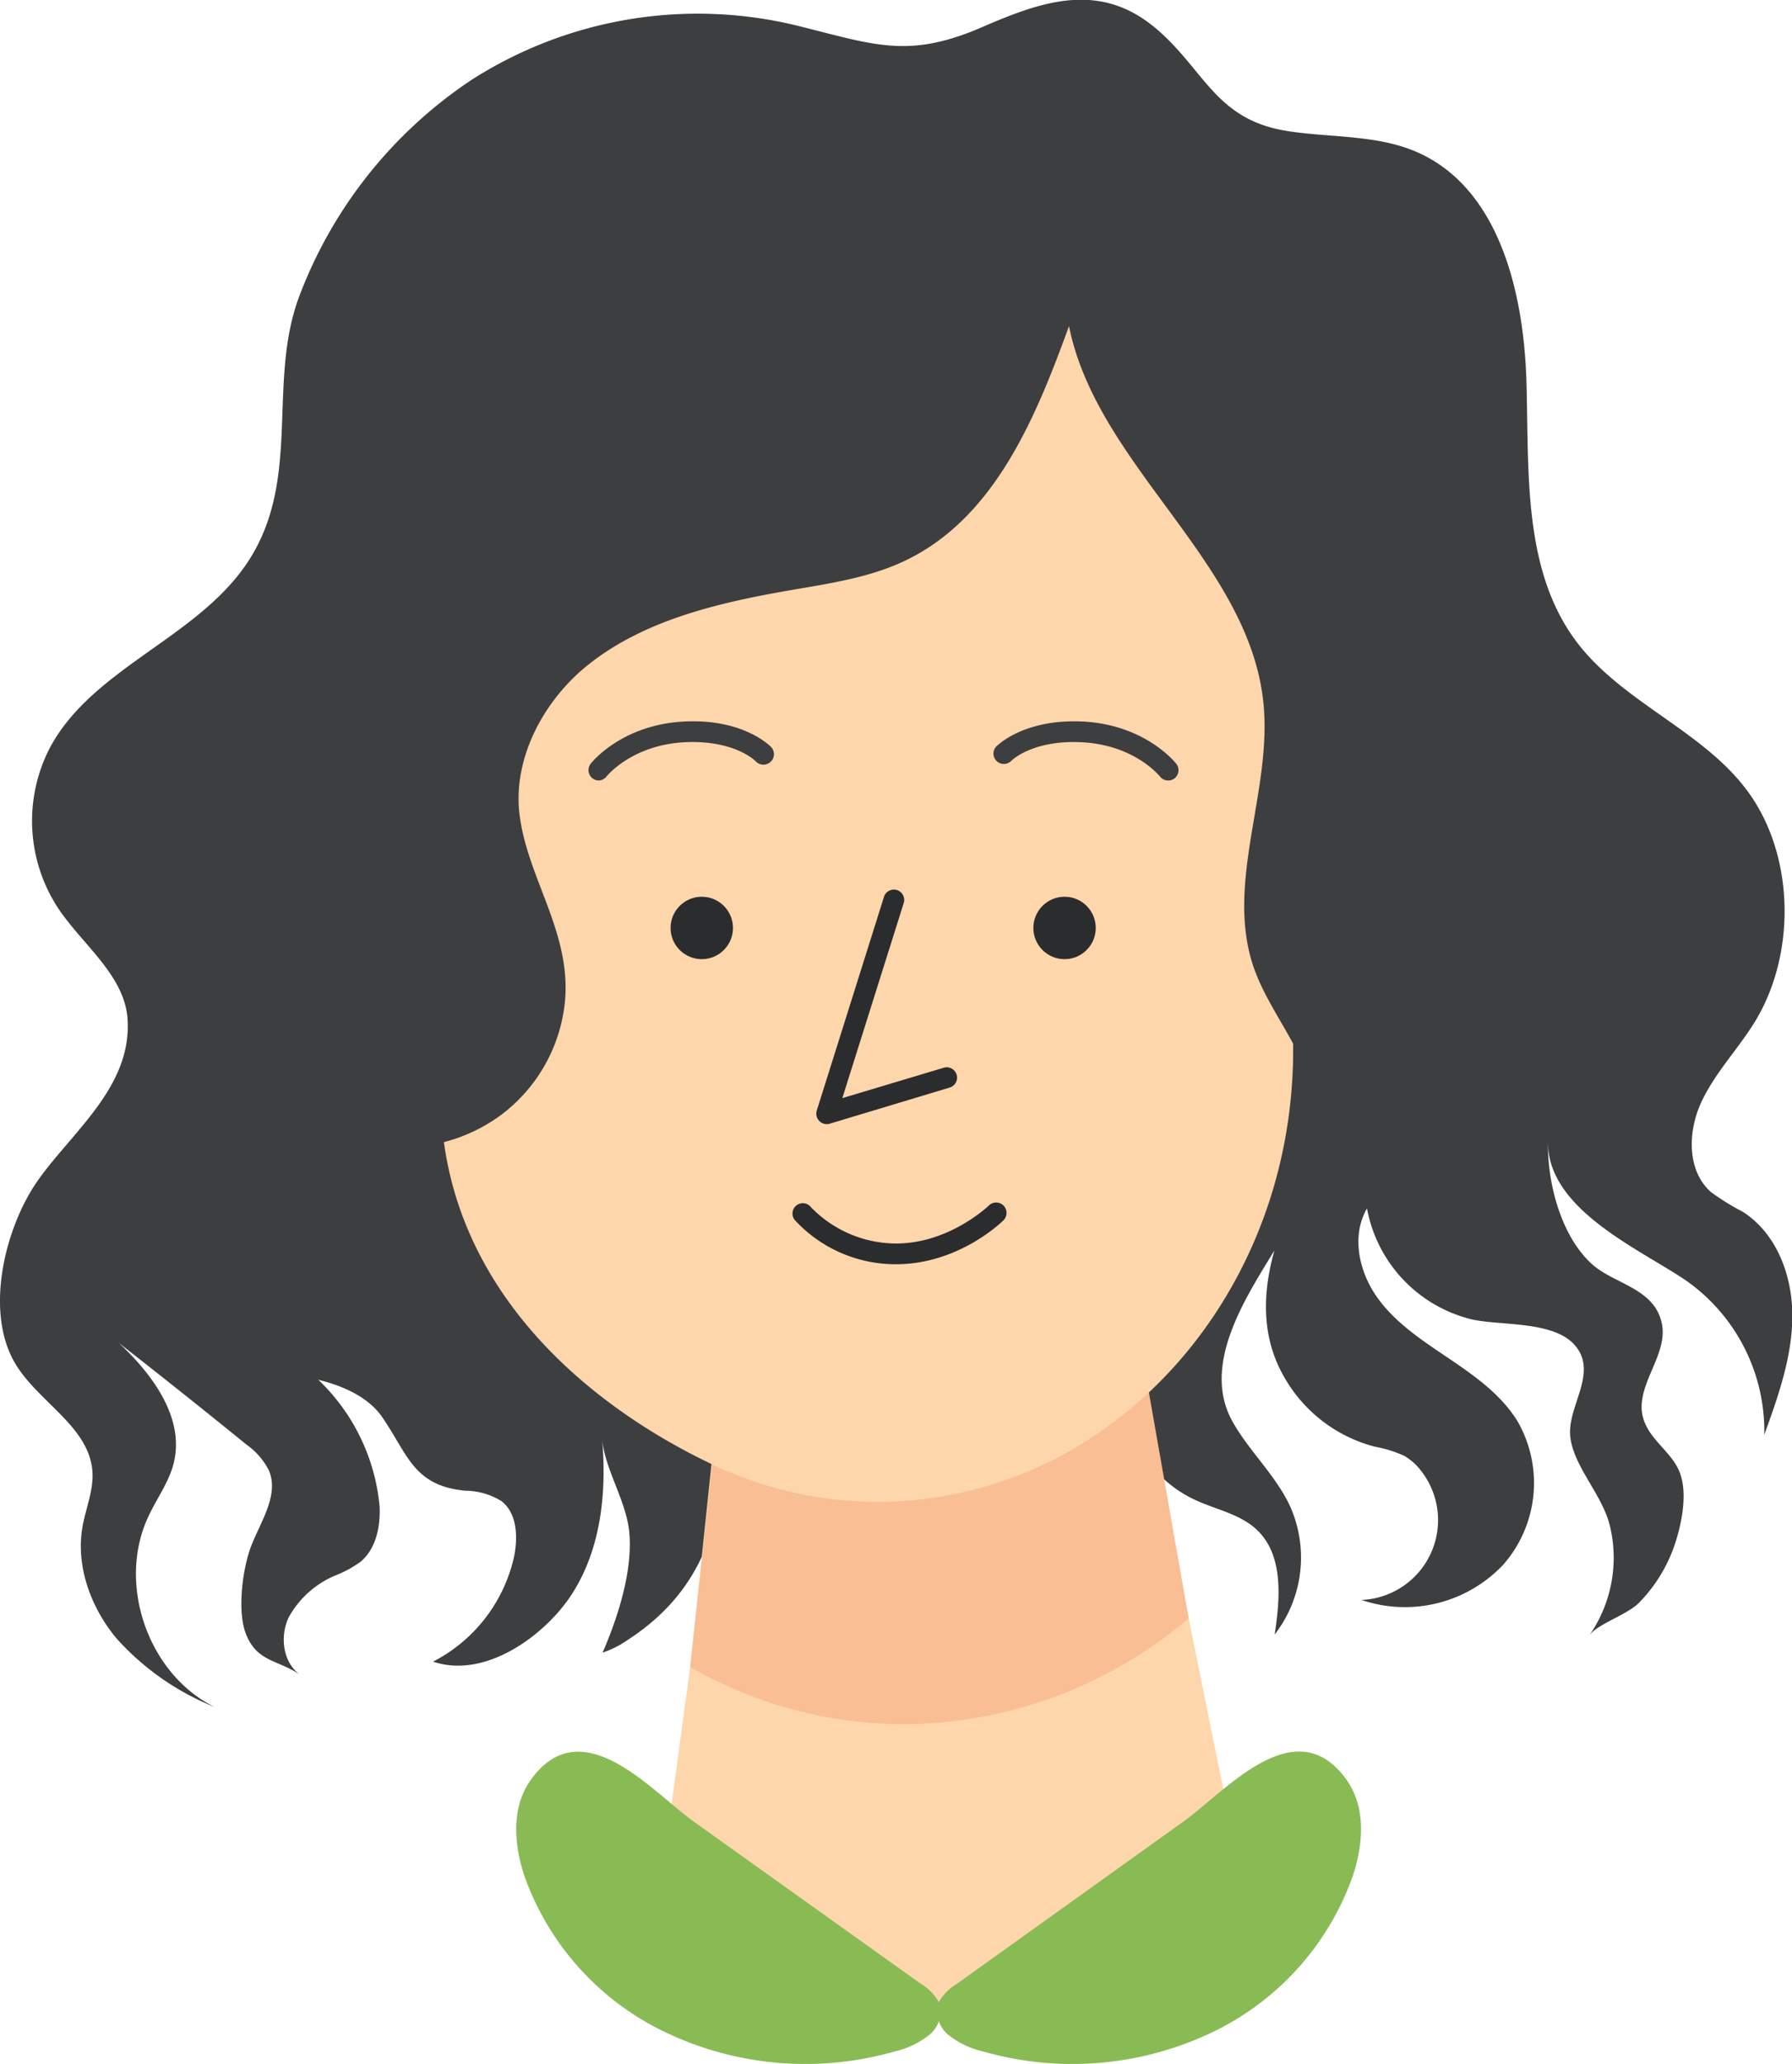 <svg id="Capa_1" data-name="Capa 1" xmlns="http://www.w3.org/2000/svg" viewBox="0 0 217.15 250"><defs><style>.cls-1{fill:#3d3e3f;}.cls-2{fill:#fdd6ac;}.cls-3{fill:#f9be94;}.cls-4{fill:#2b2c2d;}.cls-5{fill:#89bb54;}</style></defs><g id="classic_curly" data-name="classic curly"><path class="cls-1" d="M104,178.14l0-.44c.52-7.7,4.3-18.54,10.62-23.34,5.71-4.33,15.72-10,22.93-7.12,3.67,1.49,6.32,4.8,8.14,8.32,2.38,4.56,3.63,9.62,5.65,14.36s5,9.37,9.65,11.62c2.6,1.27,5.68,1.77,7.77,3.77,3.22,3.08,2.8,8.25,2.13,12.66a15.23,15.23,0,0,0,1.91-15.45c-1.71-3.75-4.89-6.63-6.94-10.21-3.93-6.82,1.34-14.87,5-20.86-1.41,5-1.61,10.25,1,15A17.79,17.79,0,0,0,183,175.21a15.15,15.15,0,0,1,3.56,1.1,6.87,6.87,0,0,1,2,1.74,9.68,9.68,0,0,1-7.15,15.73,16.38,16.38,0,0,0,17.17-4.26,15,15,0,0,0,1.73-17.4c-2-3.24-5.22-5.51-8.38-7.64s-6.44-4.27-8.64-7.38-3.13-7.45-1.21-10.74a17,17,0,0,0,12.66,13.43c3.52.81,10,.13,12.58,3.2,2.79,3.33-1,7.35-.61,11s3.93,7.06,4.82,10.89A16.45,16.45,0,0,1,209,198.1c1-1.43,4.59-2.49,6.06-4a18.57,18.57,0,0,0,4.42-7.36c.77-2.42,1.45-5.92.5-8.39-1-2.65-4-4.08-4.55-7.09-.63-3.75,3.18-7.26,2.37-11-.93-4.29-5.78-4.71-8.5-7.19-3.77-3.44-5.43-10-5.28-14.93-.25,8.24,11,13.09,16.63,16.89a22.27,22.27,0,0,1,9.57,18.75c1.67-4.61,3.35-9.33,3.4-14.24s-1.84-10.11-6-12.77a29.66,29.66,0,0,1-3.86-2.39c-2.91-2.58-2.82-7.27-1.21-10.8s4.39-6.39,6.44-9.68c4.87-7.82,4.94-19,.1-26.76-5.14-8.27-15.74-11.62-21.61-19.4-6.56-8.69-5.76-20.61-6.08-31.5s-3.34-23.53-13.34-27.85c-4.85-2.09-10.36-1.7-15.57-2.51-8.84-1.36-10.06-7.47-16.08-12.51-6.78-5.66-13.72-3.23-21-.07-9,3.89-13.09,2.1-22.57-.24A50.85,50.85,0,0,0,73.53,9.7,54.66,54.66,0,0,0,52.65,36c-3.94,10.69.54,22.49-6.55,32.59C39.89,77.41,27.68,81,22.53,90.46a19.26,19.26,0,0,0,.88,19.44c3,4.56,8.23,8.25,8.49,13.72.39,8-6.5,13.26-10.76,19.18-4.09,5.68-6.72,16.18-2.74,22.55,2.85,4.57,8.87,7.52,9.23,12.89.15,2.26-.8,4.43-1.2,6.66-.84,4.79,1,9.8,4.12,13.54a31.9,31.9,0,0,0,11.87,8.3c-8.07-4-11.85-14.93-8-23.09,1-2.16,2.49-4.14,3.06-6.45,1.35-5.44-2.55-10.73-6.65-14.55q7.78,6.07,15.45,12.3A8.68,8.68,0,0,1,49,178.06c1.3,3-1,6.23-2.17,9.29-1,2.67-1.68,7.75-.61,10.51,1.34,3.48,3.93,3.15,6.59,5-2.12-1.5-2.5-4.69-1.38-7a11.52,11.52,0,0,1,5.72-5.08,13.51,13.51,0,0,0,3-1.65c1.85-1.57,2.38-4.22,2.28-6.65A24.24,24.24,0,0,0,55,167.11c2.83.7,6,2,7.74,4.52,3.13,4.54,3.76,8.3,10.06,8.92a8.4,8.4,0,0,1,4.4,1.26c1.9,1.49,2,4.34,1.53,6.7a18.92,18.92,0,0,1-9.82,12.74c6.22,2.11,13.33-3,16.63-7.89,3.69-5.5,4.44-12.5,3.85-19.1.33,3.69,2.88,7.43,3.28,11.19.49,4.73-1.37,10.44-3.22,14.71a12,12,0,0,0,3-1.51C100.19,193.66,103.33,186.73,104,178.14Z" transform="translate(-16.43 0)"/><path class="cls-2" d="M167.1,228.74c-11.74,7-24.31,14.27-39,14.27-11.07,0-22.76-5.5-32.3-9.65l4.26-31.45,3.19-30.33.11,0c6.51,3,12.49,5.82,19.94,5.82,12,0,22.48-2.48,31.72-9.66L160.47,196Z" transform="translate(-16.43 0)"/><path class="cls-3" d="M160.47,196A53.69,53.69,0,0,1,126,208.83a52.37,52.37,0,0,1-25.93-6.92l3.49-32.06c6.56,3,12,5.17,19.45,5.17,12,0,22.78-2.81,32-10Z" transform="translate(-16.43 0)"/><path class="cls-2" d="M173.13,126.41v.76c0,18.74-8.65,35.28-21.86,45.15-.11.09-.23.16-.35.25a47.31,47.31,0,0,1-28.11,9.33,46.42,46.42,0,0,1-18.41-3.79c-.65-.27-1.27-.55-1.9-.86-15-7.2-29.7-20.09-32.28-38.92a20.14,20.14,0,0,0,6.8-3.2,19.55,19.55,0,0,0,7.89-14.07c.65-8.33-4.6-14.75-5.53-22.46-.82-6.84,3-13.87,8.37-18.12,6.94-5.51,16.06-7.55,24.88-9.07,4.53-.77,9.14-1.48,13.28-3.41,11-5.13,16-17.35,20.06-28.5,3.37,16.86,21.77,28.48,23.55,45.56,1.12,10.7-4.65,21.75-1.21,32C169.44,120.36,171.46,123.31,173.13,126.41Z" transform="translate(-16.43 0)"/><path class="cls-4" d="M116.6,136.15a1.27,1.27,0,0,1-1.2-1.63l8.15-25.9a1.25,1.25,0,1,1,2.39.75L118.5,133l12.29-3.68a1.25,1.25,0,1,1,.72,2.4L117,136.09A1.13,1.13,0,0,1,116.6,136.15Z" transform="translate(-16.43 0)"/><path class="cls-1" d="M89,94.53a1.23,1.23,0,0,1-.77-.26A1.26,1.26,0,0,1,88,92.51c.15-.2,3.94-4.93,11.81-5.14,6.87-.2,9.94,3,10.07,3.11A1.26,1.26,0,0,1,108,92.2c-.09-.09-2.48-2.47-8.17-2.32-6.7.17-9.88,4.13-9.91,4.17A1.25,1.25,0,0,1,89,94.53Z" transform="translate(-16.43 0)"/><path class="cls-4" d="M125,153.12a16.61,16.61,0,0,1-12.21-5.3,1.25,1.25,0,1,1,1.91-1.61h0a14.42,14.42,0,0,0,10.3,4.4c6.54,0,11.29-4.63,11.33-4.67a1.26,1.26,0,0,1,1.78,1.77C137.92,147.93,132.65,153.12,125,153.12Z" transform="translate(-16.43 0)"/><circle class="cls-4" cx="85.04" cy="112.39" r="3.78"/><path class="cls-1" d="M158,94.53a1.26,1.26,0,0,1-1-.47c-.14-.17-3.28-4-9.91-4.18-5.71-.16-8.08,2.23-8.18,2.33a1.26,1.26,0,0,1-1.82-1.73c.12-.13,3.19-3.29,10.06-3.11,7.88.21,11.66,4.94,11.82,5.14a1.26,1.26,0,0,1-.21,1.76A1.23,1.23,0,0,1,158,94.53Z" transform="translate(-16.43 0)"/><circle class="cls-4" cx="129" cy="112.39" r="3.78"/><path class="cls-5" d="M128,240.26a6,6,0,0,1,2.18,2.21,3.57,3.57,0,0,1-1.16,4,10.47,10.47,0,0,1-4.21,2,39.34,39.34,0,0,1-27.32-2.13A33.32,33.32,0,0,1,80,227.28c-1.3-3.9-1.67-8.41.82-11.81,6.21-8.46,14.61,1.54,19.71,5.18Z" transform="translate(-16.43 0)"/><path class="cls-5" d="M132.4,240.26a6,6,0,0,0-2.19,2.21,3.6,3.6,0,0,0,1.16,4,10.47,10.47,0,0,0,4.21,2,39.33,39.33,0,0,0,27.32-2.13,33.29,33.29,0,0,0,17.44-19.08c1.3-3.9,1.67-8.41-.82-11.81-6.2-8.46-14.6,1.54-19.7,5.18Z" transform="translate(-16.43 0)"/></g></svg>